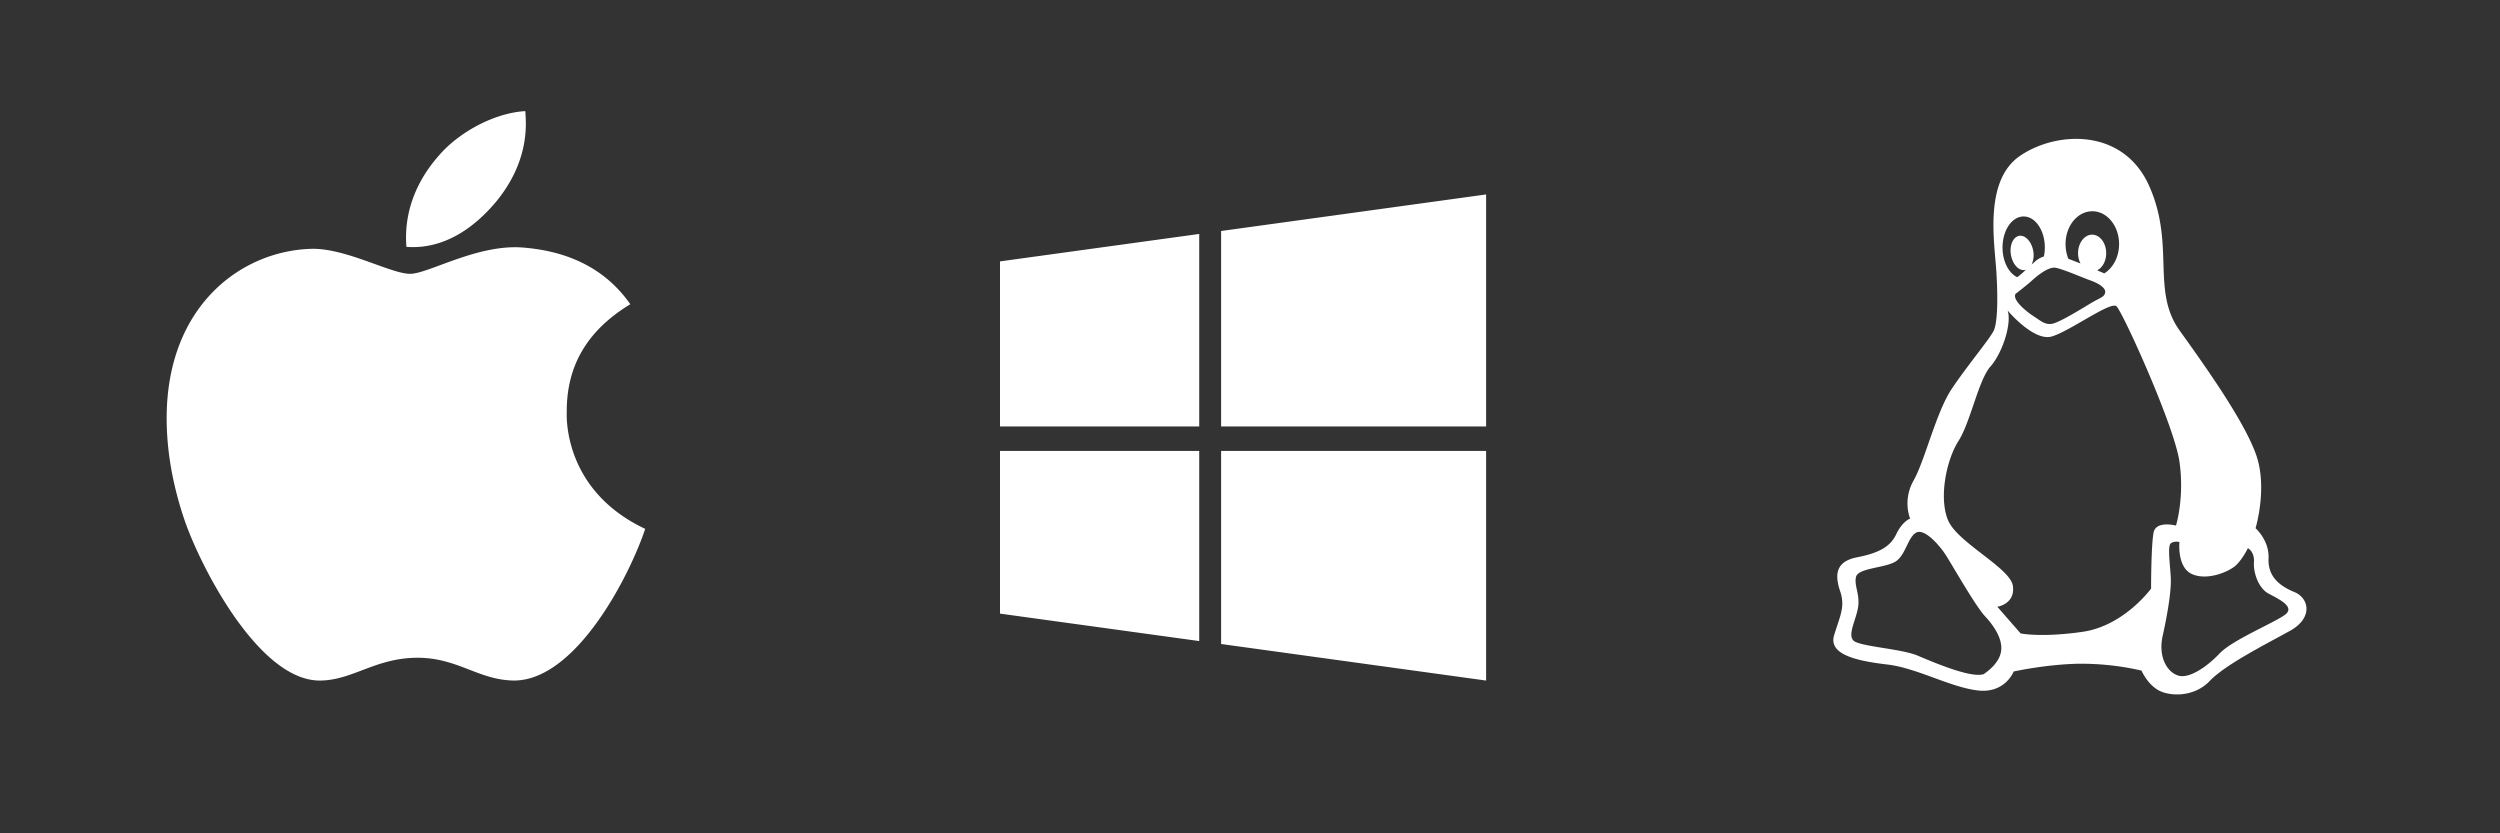 <svg xmlns="http://www.w3.org/2000/svg" fill="none" viewBox="0 0 90 30"><rect x="0" y="0" width="90" height="30" fill="#333333" stroke="none"/><path fill="#fff" d="M20.403 14.833c-.01-1.68.75-2.947 2.288-3.881-.86-1.231-2.16-1.908-3.876-2.041-1.625-.128-3.4.947-4.05.947-.687 0-2.261-.901-3.497-.901C8.714 8.997 6 10.993 6 15.053c0 1.199.22 2.438.659 3.716.586 1.68 2.7 5.799 4.906 5.73 1.154-.027 1.968-.82 3.47-.82 1.455 0 2.21.82 3.496.82 2.224-.032 4.137-3.776 4.696-5.46-2.984-1.405-2.824-4.119-2.824-4.206Zm-2.59-7.515C19.061 5.835 18.948 4.485 18.91 4c-1.103.064-2.38.75-3.108 1.597-.8.906-1.272 2.028-1.171 3.29 1.194.092 2.284-.52 3.18-1.569ZM36 9.41l7.172-.988v6.93H36V9.41Zm0 12.68 7.172.988v-6.844H36v5.856Zm7.96 1.094L53.5 24.5v-8.266h-9.54v6.95Zm0-14.868v7.036h9.54V7l-9.54 1.316ZM67.955 23.924c1.055.126 2.24.81 3.232.93.997.126 1.305-.68 1.305-.68s1.123-.25 2.302-.279a9.665 9.665 0 0 1 2.299.246s.216.496.621.713c.405.22 1.276.25 1.834-.337.56-.593 2.052-1.34 2.89-1.806.844-.467.689-1.18.16-1.397-.53-.217-.963-.559-.93-1.214.028-.65-.468-1.084-.468-1.084s.434-1.43.03-2.616c-.405-1.18-1.74-3.076-2.765-4.503-1.026-1.43-.155-3.082-1.09-5.193-.933-2.114-3.356-1.989-4.662-1.088-1.305.901-.905 3.136-.842 4.196.063 1.055.029 1.81-.092 2.08-.12.276-.963 1.277-1.522 2.115-.559.842-.963 2.581-1.372 3.299-.4.713-.12 1.363-.12 1.363s-.28.096-.501.564c-.217.462-.65.683-1.431.834-.775.159-.775.659-.588 1.218.188.558 0 .871-.217 1.584-.217.713.868.93 1.927 1.055Zm10.965-3.253c.554.242 1.35-.095 1.592-.337.242-.242.412-.6.412-.6s.243.12.218.503c-.025.389.167.943.53 1.135.363.191.917.458.63.725-.293.267-1.911.918-2.395 1.426-.48.505-1.11.919-1.492.797-.388-.12-.727-.65-.56-1.425.172-.772.317-1.619.293-2.102-.026-.484-.121-1.135 0-1.232.12-.095.312-.049.312-.049s-.096.918.46 1.159ZM75.323 7.605c.534 0 .964.53.964 1.181 0 .462-.217.863-.534 1.055-.08-.033-.163-.07-.255-.11.192-.094.325-.336.325-.616 0-.366-.225-.667-.508-.667-.275 0-.505.3-.505.667 0 .133.033.267.088.371a22.238 22.238 0 0 0-.438-.17c-.063-.16-.1-.339-.1-.53 0-.651.429-1.18.963-1.18ZM74.002 9.64c.263.046.984.359 1.251.455.267.092.563.263.534.433-.033.177-.17.177-.534.398-.359.216-1.142.7-1.393.733-.25.033-.392-.108-.659-.28-.267-.175-.767-.584-.641-.8 0 0 .391-.3.562-.454.171-.16.613-.534.88-.485Zm-1.15-1.847c.42 0 .762.5.762 1.118 0 .112-.012.217-.033.321a.86.86 0 0 0-.31.175c-.048.042-.094.08-.136.121a.81.81 0 0 0 .062-.492c-.058-.333-.283-.58-.504-.547-.222.038-.355.343-.301.68.059.342.28.589.505.551l.037-.013a2.787 2.787 0 0 1-.313.272c-.304-.142-.53-.567-.53-1.068.001-.621.338-1.118.76-1.118Zm-2.344 8.078c.433-.683.713-2.177 1.146-2.674.438-.495.775-1.55.622-2.017 0 0 .934 1.117 1.584.934.651-.188 2.115-1.276 2.332-1.089.216.188 2.08 4.287 2.268 5.593.188 1.305-.124 2.302-.124 2.302s-.714-.188-.805.246c-.092.437-.092 2.023-.092 2.023s-.964 1.334-2.457 1.555c-1.492.217-2.24.059-2.24.059l-.838-.96s.651-.096.56-.75c-.092-.65-1.99-1.552-2.332-2.36-.342-.81-.063-2.178.376-2.862Zm-3.691 4.896c.075-.32 1.042-.32 1.413-.546.372-.225.447-.872.747-1.043.295-.175.842.447 1.067.797.221.341 1.068 1.835 1.414 2.207.35.374.671.87.571 1.317-.095.446-.621.772-.621.772-.471.145-1.784-.422-2.381-.672-.597-.25-2.115-.325-2.31-.546-.201-.226.096-.722.175-1.193.07-.476-.15-.772-.075-1.093Z"/></svg>